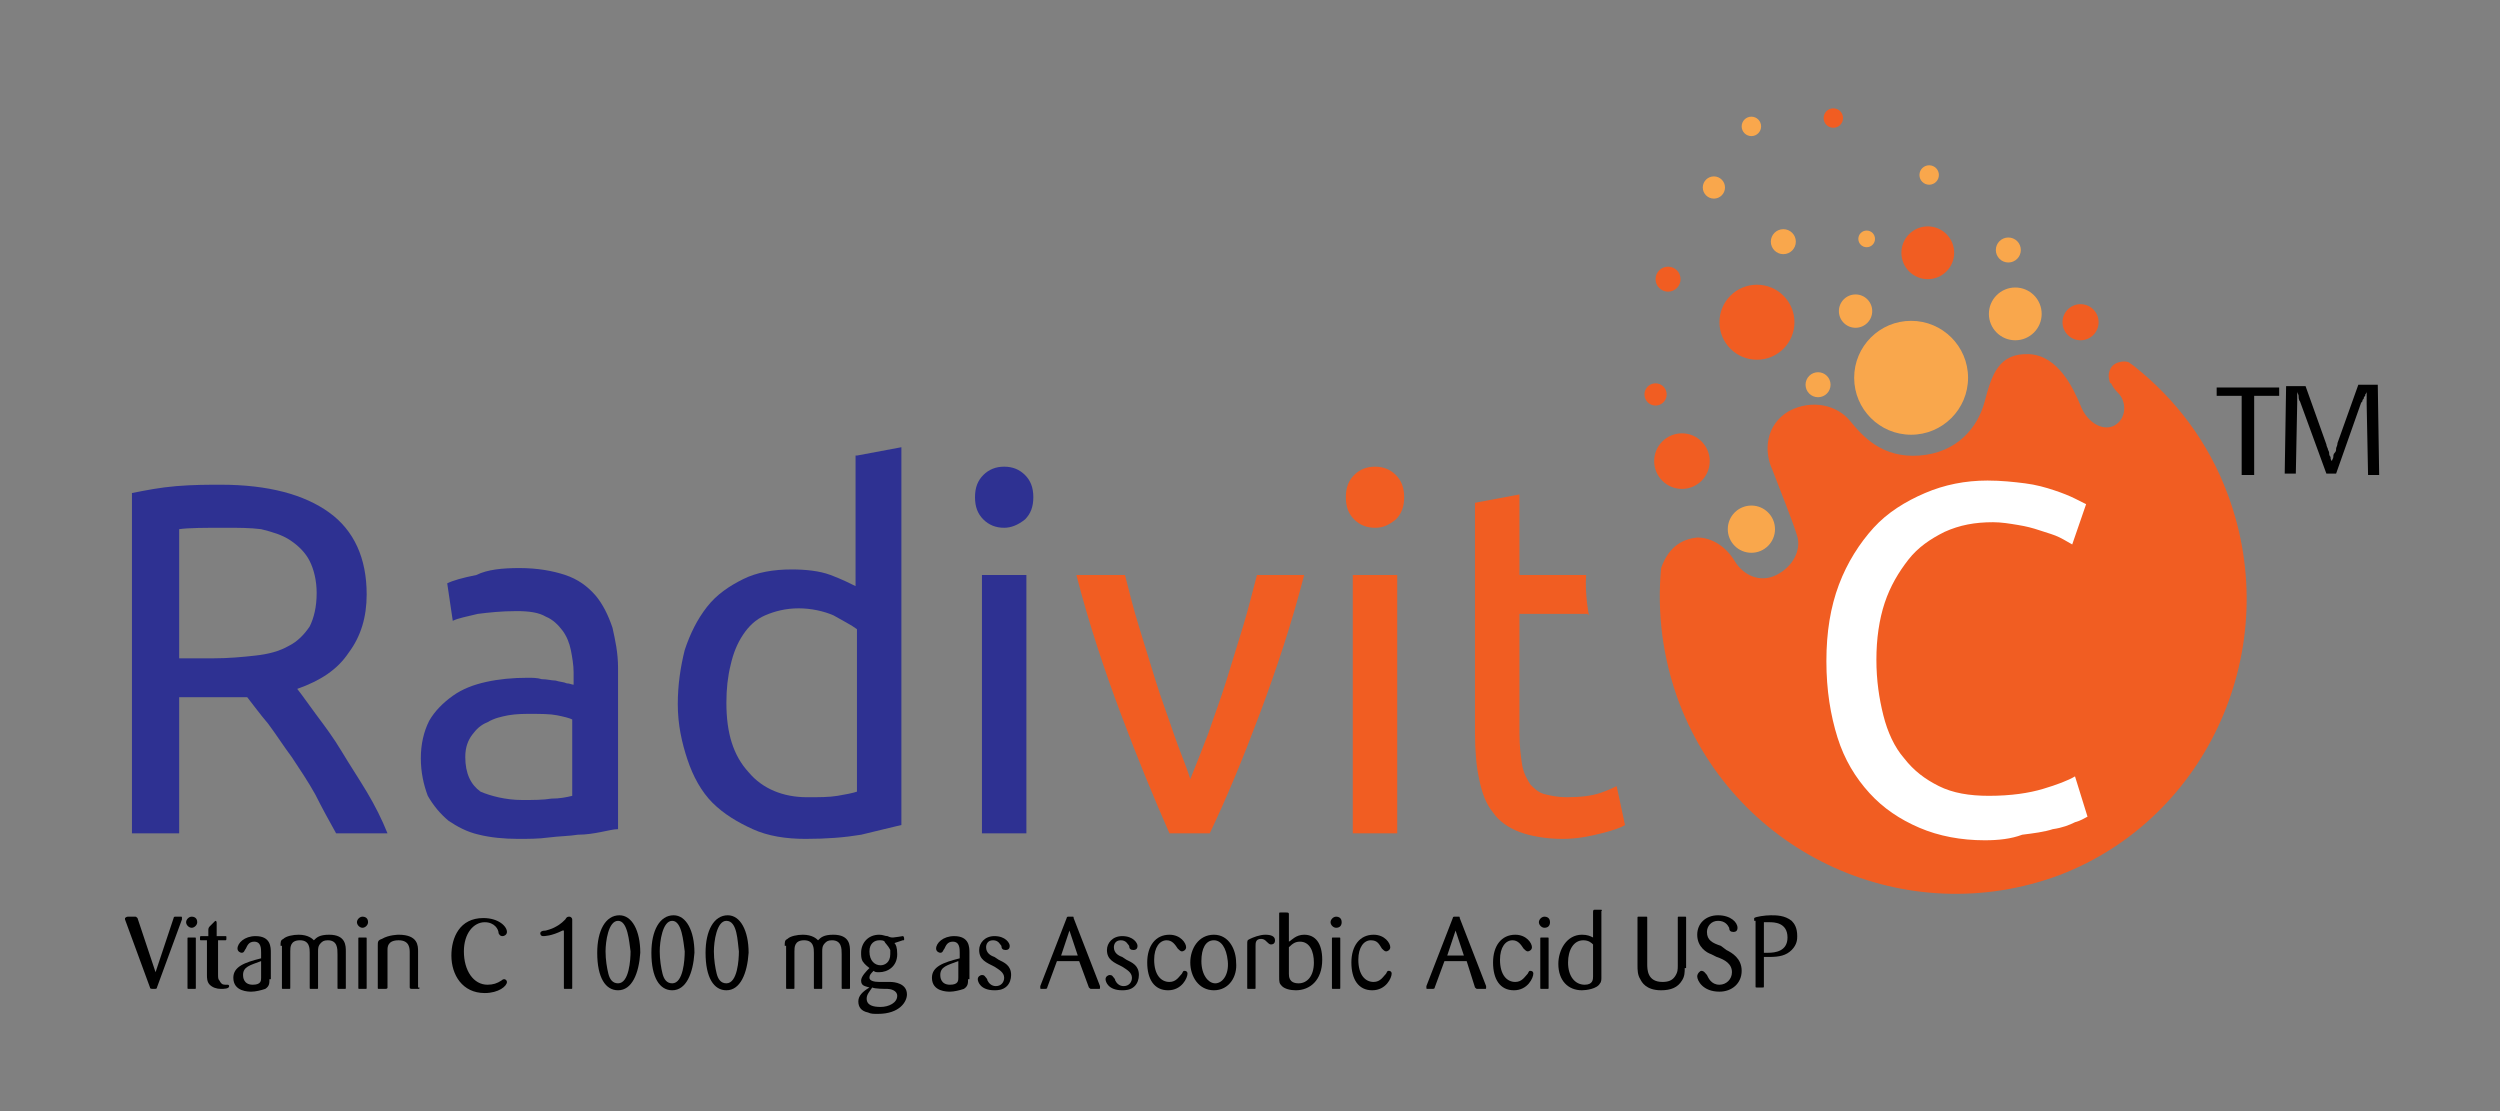 <?xml version="1.0" encoding="utf-8"?>
<!-- Generator: Adobe Illustrator 18.0.0, SVG Export Plug-In . SVG Version: 6.00 Build 0)  -->
<!DOCTYPE svg PUBLIC "-//W3C//DTD SVG 1.1//EN" "http://www.w3.org/Graphics/SVG/1.1/DTD/svg11.dtd">
<svg version="1.1" id="Layer_1" xmlns="http://www.w3.org/2000/svg" xmlns:xlink="http://www.w3.org/1999/xlink" x="0px" y="0px"
	 viewBox="0 0 180 80" enable-background="new 0 0 180 80" xml:space="preserve">
<rect x="0" y="0" width="180" height="80" fill="#808080" stroke="none"/>
<g>
	<g>
		<g>
			<circle fill="#F15D22" cx="149.8" cy="23.2" r="1.3"/>
			<circle fill="#F9A74C" cx="145.1" cy="22.6" r="1.9"/>
			<circle fill="#F9A74C" cx="137.6" cy="27.2" r="4.1"/>
			<circle fill="#F15D22" cx="138.8" cy="18.2" r="1.9"/>
			<circle fill="#F9A74C" cx="133.6" cy="22.4" r="1.2"/>
			<circle fill="#F9A74C" cx="128.4" cy="17.4" r="0.9"/>
			<circle fill="#F9A74C" cx="130.9" cy="27.7" r="0.9"/>
			<circle fill="#F15D22" cx="121.1" cy="33.2" r="2"/>
			<circle fill="#F15D22" cx="119.2" cy="28.4" r="0.8"/>
			<circle fill="#F9A74C" cx="126.1" cy="38.1" r="1.7"/>
			<circle fill="#F9A74C" cx="123.4" cy="13.5" r="0.8"/>
			<circle fill="#F15D22" cx="120.1" cy="20.1" r="0.9"/>
			<circle fill="#F15D22" cx="126.5" cy="23.2" r="2.7"/>
			<circle fill="#F9A74C" cx="144.6" cy="18" r="0.9"/>
			<circle fill="#F9A74C" cx="126.1" cy="9.1" r="0.7"/>
			<circle fill="#F9A74C" cx="138.9" cy="12.6" r="0.7"/>
			<circle fill="#F9A74C" cx="134.4" cy="17.2" r="0.6"/>
			<circle fill="#F15D22" cx="132" cy="8.5" r="0.7"/>
			<g>
				<path fill="#F9A74C" d="M153.2,26.1c0.1,0.1,0.3,0.2,0.4,0.3C153.5,26.3,153.4,26.2,153.2,26.1z"/>
				<path fill="#F15D22" d="M160.4,35.6c-1.4-3.8-3.8-6.9-6.7-9.2c-0.1-0.1-0.3-0.2-0.4-0.3c-0.2-0.1-0.5-0.1-0.8,0
					c-0.6,0.2-0.8,0.8-0.6,1.4c0,0,0,0.1,0.1,0.1c0.1,0.2,0.2,0.4,0.6,0.8c0.5,0.6,0.5,1.7-0.3,2.2c-0.8,0.5-2-0.1-2.5-1.4
					c-0.5-1.2-1.6-3.6-3.7-3.7c-2.2-0.1-2.7,1.5-3.2,3.4c-0.5,1.9-2,3.7-4.7,3.9c-2.7,0.2-4.1-1.4-5-2.5c-0.9-1.1-2.7-1.6-4.4-0.7
					c-1.7,1-1.8,2.9-1.2,4.2c0.5,1.3,1.5,3.8,1.8,4.8c0.3,1-0.3,2.2-1.5,2.8c-1.2,0.6-2.4,0-3-1c-0.6-1-1.6-1.7-2.7-1.7
					c-0.9,0.1-2,0.5-2.6,2.2c-0.3,3.2,0.1,6.5,1.3,9.7c4.2,11,16.4,16.5,27.4,12.4C159,58.9,164.5,46.6,160.4,35.6z"/>
			</g>
		</g>
		<g>
			<g>
				<path d="M11.2,70l1.3-3.9c0-0.1,0.1-0.1,0.1-0.1h0.4c0.1,0,0.1,0,0.1,0.1c0,0,0,0.1,0,0.1l-1.8,4.9c0,0.1-0.1,0.1-0.2,0.1
					c-0.2,0-0.3,0-0.3-0.1l-1.8-4.9c0-0.1,0-0.1,0-0.1C9.1,66,9.2,66,9.2,66h0.5c0.1,0,0.1,0,0.2,0.1L11.2,70z"/>
				<path d="M13.8,66.8c-0.2,0-0.4-0.2-0.4-0.4c0-0.2,0.2-0.4,0.4-0.4c0.2,0,0.4,0.1,0.4,0.4C14.2,66.6,14,66.8,13.8,66.8z
					 M14.1,71.1c0,0.1,0,0.1-0.1,0.1h-0.4c-0.1,0-0.1,0-0.1-0.1v-3.5c0-0.1,0-0.1,0.1-0.1h0.4c0.1,0,0.1,0,0.1,0.1V71.1z"/>
				<path d="M15.7,67.7v2.4c0,0.3,0,0.4,0.1,0.5c0.1,0.2,0.2,0.3,0.4,0.3c0,0,0.2,0,0.2,0c0.1,0,0.1,0.1,0.1,0.1
					c0,0.2-0.4,0.2-0.6,0.2c-0.3,0-0.6-0.1-0.8-0.3c-0.2-0.2-0.2-0.5-0.2-0.7v-2.5h-0.4c-0.1,0-0.1,0-0.1-0.1c0-0.2,0-0.2,0.1-0.2
					H15V67c0-0.1,0-0.2,0.1-0.3l0.3-0.3c0.1-0.1,0.1-0.1,0.1-0.1c0.1,0,0.1,0.1,0.1,0.2v0.9h0.6c0.1,0,0.1,0,0.1,0.1
					c0,0.2,0,0.2-0.1,0.2H15.7z"/>
				<path d="M19.4,70.5c0,0.3,0,0.5-0.3,0.7c-0.3,0.1-0.7,0.2-1,0.2c-0.2,0-1.3,0-1.3-1c0-0.8,0.8-1.1,2-1.4v-0.4
					c0-0.3,0-0.8-0.5-0.8c-0.4,0-0.5,0.3-0.6,0.5c-0.1,0.1-0.1,0.3-0.3,0.3c-0.1,0-0.3-0.1-0.3-0.3c0-0.4,0.5-0.9,1.3-0.9
					c1.1,0,1.1,0.8,1.1,1.2V70.5z M18.8,69.2c-0.8,0.3-1.3,0.4-1.3,1c0,0.1,0,0.7,0.7,0.7c0.6,0,0.6-0.3,0.6-0.5V69.2z"/>
				<path d="M20.2,68.1c0-0.3,0-0.4,0.2-0.5c0.2-0.2,0.7-0.3,1.1-0.3c0.7,0,1,0.3,1.1,0.4c0.2-0.2,0.4-0.4,1.1-0.4
					c1.2,0,1.2,0.8,1.2,1.2v2.6c0,0.1,0,0.1-0.1,0.1h-0.4c-0.1,0-0.1,0-0.1-0.1v-2.4c0-0.4,0-1-0.7-1c-0.3,0-0.4,0.1-0.5,0.2
					c-0.2,0.2-0.2,0.4-0.2,0.6v2.6c0,0.1,0,0.1-0.1,0.1h-0.4c-0.1,0-0.1,0-0.1-0.1v-2.5c0-0.3,0-0.9-0.7-0.9c-0.7,0-0.7,0.5-0.7,0.8
					v2.6c0,0.1,0,0.1-0.1,0.1h-0.4c-0.1,0-0.1,0-0.1-0.1V68.1z"/>
				<path d="M26.1,66.8c-0.2,0-0.4-0.2-0.4-0.4c0-0.2,0.2-0.4,0.4-0.4c0.2,0,0.4,0.1,0.4,0.4C26.5,66.6,26.3,66.8,26.1,66.8z
					 M26.4,71.1c0,0.1,0,0.1-0.1,0.1h-0.4c-0.1,0-0.1,0-0.1-0.1v-3.5c0-0.1,0-0.1,0.1-0.1h0.4c0.1,0,0.1,0,0.1,0.1V71.1z"/>
				<path d="M30.2,71.1c0,0.1,0,0.1-0.1,0.1h-0.4c-0.1,0-0.2,0-0.2-0.1v-2.5c0-0.3,0-0.9-0.8-0.9c-0.8,0-0.8,0.5-0.8,0.7v2.7
					c0,0.1-0.1,0.1-0.2,0.1h-0.4c-0.1,0-0.1,0-0.1-0.1v-3c0-0.3,0-0.4,0.3-0.5c0.5-0.3,1.2-0.3,1.2-0.3c1.4,0,1.4,0.8,1.4,1.2V71.1z
					"/>
				<path d="M34.9,66.4c-0.8,0-1.5,0.8-1.5,2.1c0,1.4,0.7,2.4,1.7,2.4c0.4,0,0.7-0.1,1-0.3c0.1-0.1,0.2-0.1,0.2-0.1
					c0.1,0,0.2,0.1,0.2,0.2c0,0.3-0.6,0.8-1.6,0.8c-1.6,0-2.4-1.3-2.4-2.7c0-1.3,0.6-2.7,2.3-2.7c1.1,0,1.7,0.6,1.7,1
					c0,0.2-0.2,0.3-0.3,0.3c-0.1,0-0.2,0-0.3-0.2C35.9,66.9,35.6,66.4,34.9,66.4z"/>
				<path d="M40.5,67c-0.8,0.4-1.3,0.4-1.4,0.4c-0.2,0-0.2-0.2-0.2-0.2c0-0.1,0.1-0.2,0.4-0.2c0.8-0.2,1.2-0.6,1.4-0.8
					C40.8,66,40.9,66,41,66c0.1,0,0.2,0.1,0.2,0.2v4.9c0,0.1,0,0.1-0.1,0.1h-0.4c-0.1,0-0.1,0-0.1-0.1V67z"/>
				<path d="M44.5,71.3c-0.9,0-1.5-0.9-1.5-2.7c0-1.6,0.6-2.7,1.6-2.7c0.9,0,1.5,1.1,1.5,2.7C46,70.1,45.5,71.3,44.5,71.3z
					 M44.5,66.3c-0.7,0-0.9,1.5-0.9,2.2c0,0.6,0.1,1.2,0.2,1.6c0.1,0.4,0.3,0.7,0.7,0.7c0.8,0,0.9-1.7,0.9-2.3
					C45.3,67.8,45.2,66.3,44.5,66.3z"/>
				<path d="M48.4,71.3c-0.9,0-1.5-0.9-1.5-2.7c0-1.6,0.6-2.7,1.6-2.7c0.9,0,1.5,1.1,1.5,2.7C49.9,70.1,49.4,71.3,48.4,71.3z
					 M48.4,66.3c-0.7,0-0.9,1.5-0.9,2.2c0,0.6,0.1,1.2,0.2,1.6c0.1,0.4,0.3,0.7,0.7,0.7c0.8,0,0.9-1.7,0.9-2.3
					C49.2,67.8,49.1,66.3,48.4,66.3z"/>
				<path d="M52.3,71.3c-0.9,0-1.5-0.9-1.5-2.7c0-1.6,0.6-2.7,1.6-2.7c0.9,0,1.5,1.1,1.5,2.7C53.8,70.1,53.3,71.3,52.3,71.3z
					 M52.3,66.3c-0.7,0-0.9,1.5-0.9,2.2c0,0.6,0.1,1.2,0.2,1.6c0.1,0.4,0.3,0.7,0.7,0.7c0.8,0,0.9-1.7,0.9-2.3
					C53.1,67.8,53.1,66.3,52.3,66.3z"/>
				<path d="M56.5,68.1c0-0.3,0-0.4,0.2-0.5c0.2-0.2,0.7-0.3,1.1-0.3c0.7,0,1,0.3,1.1,0.4c0.2-0.2,0.4-0.4,1.1-0.4
					c1.2,0,1.2,0.8,1.2,1.2v2.6c0,0.1,0,0.1-0.1,0.1h-0.4c-0.1,0-0.1,0-0.1-0.1v-2.4c0-0.4,0-1-0.7-1c-0.3,0-0.4,0.1-0.5,0.2
					c-0.2,0.2-0.2,0.4-0.2,0.6v2.6c0,0.1,0,0.1-0.1,0.1h-0.4c-0.1,0-0.1,0-0.1-0.1v-2.5c0-0.3,0-0.9-0.7-0.9c-0.7,0-0.7,0.5-0.7,0.8
					v2.6c0,0.1,0,0.1-0.1,0.1h-0.4c-0.1,0-0.1,0-0.1-0.1V68.1z"/>
				<path d="M64.4,67.9c0.1,0.1,0.2,0.3,0.2,0.8c0,0.9-0.7,1.3-1.3,1.3c-0.2,0-0.3,0-0.4-0.1c-0.2,0.2-0.3,0.3-0.3,0.5
					c0,0.2,0.3,0.3,0.7,0.3l0.8,0c0.3,0,1.2,0.1,1.2,0.9c0,0.5-0.5,1.4-2.1,1.4c-0.3,0-0.5,0-0.7-0.1c-0.5-0.1-0.7-0.4-0.7-0.8
					c0-0.4,0.3-0.7,0.8-1C62.3,71,62,71,62,70.6c0-0.3,0.4-0.7,0.6-0.9c-0.1-0.1-0.3-0.2-0.5-0.5C62,69,62,68.8,62,68.6
					c0-0.7,0.5-1.3,1.3-1.3c0.3,0,0.4,0.1,0.6,0.1c0.2,0.1,0.3,0.1,0.4,0.1c0.1,0,0.7-0.1,0.7-0.1c0.1,0,0.1,0.2,0.1,0.2
					c0,0.1,0,0.1-0.1,0.1L64.4,67.9z M62.4,71.9c0,0.5,0.5,0.6,1,0.6c0.6,0,1.2-0.3,1.2-0.8c0-0.4-0.5-0.5-0.7-0.5
					c-0.2,0-0.9,0-1.1-0.1C62.6,71.4,62.4,71.6,62.4,71.9z M63.7,67.8c-0.1-0.1-0.2-0.1-0.4-0.1c-0.3,0-0.7,0.2-0.7,0.8
					c0,0.7,0.4,1,0.8,1c0.3,0,0.7-0.2,0.7-0.8c0-0.1,0-0.2,0-0.3C63.9,68,63.7,67.9,63.7,67.8z"/>
				<path d="M69.7,70.5c0,0.3,0,0.5-0.3,0.7c-0.3,0.1-0.7,0.2-1,0.2c-0.2,0-1.3,0-1.3-1c0-0.8,0.8-1.1,2-1.4v-0.4
					c0-0.3,0-0.8-0.5-0.8c-0.4,0-0.5,0.3-0.6,0.5c-0.1,0.1-0.1,0.3-0.3,0.3c-0.1,0-0.3-0.1-0.3-0.3c0-0.4,0.5-0.9,1.3-0.9
					c1.1,0,1.1,0.8,1.1,1.2V70.5z M69,69.2c-0.8,0.3-1.3,0.4-1.3,1c0,0.1,0,0.7,0.7,0.7c0.6,0,0.6-0.3,0.6-0.5V69.2z"/>
				<path d="M71.9,69.1c0.4,0.2,0.9,0.4,0.9,1.1c0,0.3-0.1,0.6-0.3,0.8c-0.3,0.3-0.7,0.3-0.9,0.3c-1,0-1.2-0.6-1.2-0.8
					c0-0.2,0.2-0.3,0.3-0.3c0.2,0,0.2,0.1,0.3,0.2c0,0,0.1,0.1,0.1,0.2c0.1,0.2,0.3,0.4,0.6,0.4c0.4,0,0.6-0.3,0.6-0.6
					c0-0.4-0.4-0.6-0.7-0.8c-0.6-0.3-1.1-0.5-1.1-1.2c0-0.5,0.4-1,1.1-1c0.8,0,1.1,0.5,1.1,0.7c0,0.2-0.1,0.3-0.3,0.3
					c-0.2,0-0.3-0.1-0.3-0.3c-0.1-0.1-0.2-0.4-0.6-0.4c-0.4,0-0.5,0.3-0.5,0.5c0,0.4,0.3,0.6,0.6,0.7L71.9,69.1z"/>
				<path d="M77.7,69.2h-1.6l-0.7,1.9c0,0.1-0.1,0.1-0.2,0.1H75c-0.1,0-0.1,0-0.1-0.1c0,0,0-0.1,0-0.1l1.9-4.9
					c0-0.1,0.1-0.1,0.1-0.1h0.3c0.1,0,0.1,0,0.1,0.1l1.9,4.9c0,0,0,0.1,0,0.1c0,0.1,0,0.1-0.1,0.1h-0.5c-0.1,0-0.1,0-0.2-0.1
					L77.7,69.2z M77.6,68.8L77,67l-0.6,1.8H77.6z"/>
				<path d="M105.6,69.2H104l-0.7,1.9c0,0.1-0.1,0.1-0.2,0.1h-0.3c-0.1,0-0.1,0-0.1-0.1c0,0,0-0.1,0-0.1l1.9-4.9
					c0-0.1,0.1-0.1,0.1-0.1h0.3c0.1,0,0.1,0,0.1,0.1l1.9,4.9c0,0,0,0.1,0,0.1c0,0.1,0,0.1-0.1,0.1h-0.5c-0.1,0-0.1,0-0.2-0.1
					L105.6,69.2z M105.4,68.8l-0.6-1.8l-0.6,1.8H105.4z"/>
				<path d="M81.1,69.1c0.4,0.2,0.9,0.4,0.9,1.1c0,0.3-0.1,0.6-0.3,0.8c-0.3,0.3-0.7,0.3-0.9,0.3c-1,0-1.2-0.6-1.2-0.8
					c0-0.2,0.2-0.3,0.3-0.3c0.2,0,0.2,0.1,0.3,0.2c0,0,0.1,0.1,0.1,0.2c0.1,0.2,0.3,0.4,0.6,0.4c0.4,0,0.6-0.3,0.6-0.6
					c0-0.4-0.4-0.6-0.7-0.8c-0.6-0.3-1.1-0.5-1.1-1.2c0-0.5,0.4-1,1.1-1c0.8,0,1.1,0.5,1.1,0.7c0,0.2-0.1,0.3-0.3,0.3
					c-0.2,0-0.3-0.1-0.3-0.3c-0.1-0.1-0.2-0.4-0.6-0.4c-0.4,0-0.5,0.3-0.5,0.5c0,0.4,0.3,0.6,0.6,0.7L81.1,69.1z"/>
				<path d="M84,67.7c-0.5,0-0.9,0.5-0.9,1.4c0,1.1,0.5,1.6,1.1,1.6c0.5,0,0.7-0.4,0.9-0.6c0.1-0.2,0.1-0.2,0.2-0.2
					c0,0,0.2,0,0.2,0.2c0,0.3-0.4,1.2-1.4,1.2c-1,0-1.5-0.8-1.5-2c0-1.2,0.6-2,1.6-2c0.8,0,1.2,0.6,1.2,0.9c0,0.2-0.2,0.3-0.3,0.3
					c-0.1,0-0.2-0.1-0.3-0.2C84.6,68,84.4,67.7,84,67.7z"/>
				<path d="M87.4,71.3c-1.1,0-1.7-1-1.7-2c0-1,0.6-2,1.7-2c1.1,0,1.6,1.1,1.6,2C89.1,70.3,88.5,71.3,87.4,71.3z M87.4,67.7
					c-0.6,0-0.9,0.6-0.9,1.5c0,1,0.5,1.6,1,1.6c0.5,0,1-0.6,0.9-1.6C88.3,68.2,87.9,67.7,87.4,67.7z"/>
				<path d="M90.4,71.1c0,0.1,0,0.1-0.1,0.1h-0.4c-0.1,0-0.1,0-0.1-0.1V68c0-0.3,0-0.3,0.2-0.4c0.2-0.1,0.7-0.3,1.1-0.3
					c0.4,0,0.7,0.1,0.7,0.4c0,0.2-0.1,0.3-0.3,0.3c-0.1,0-0.2-0.1-0.3-0.2c-0.1-0.1-0.2-0.2-0.4-0.2c-0.4,0-0.4,0.3-0.4,0.5V71.1z"
					/>
				<path d="M92.8,67.8c0.2-0.1,0.5-0.5,1.1-0.5c0.8,0,1.3,0.6,1.3,1.8c0,1.5-0.9,2.2-1.9,2.2c-0.4,0-0.8-0.1-1-0.3
					c-0.2-0.2-0.2-0.3-0.2-0.7v-4.5c0-0.1,0-0.1,0.1-0.1h0.4c0.1,0,0.2,0,0.2,0.1V67.8z M92.8,70.1c0,0.2,0,0.7,0.7,0.7
					c0.6,0,1.1-0.5,1.1-1.5c0-0.8-0.3-1.5-1-1.5c-0.3,0-0.5,0.1-0.8,0.4V70.1z"/>
				<path d="M96.2,66.8c-0.2,0-0.4-0.2-0.4-0.4c0-0.2,0.2-0.4,0.4-0.4c0.2,0,0.4,0.1,0.4,0.4C96.6,66.6,96.5,66.8,96.2,66.8z
					 M96.5,71.1c0,0.1,0,0.1-0.1,0.1H96c-0.1,0-0.1,0-0.1-0.1v-3.5c0-0.1,0-0.1,0.1-0.1h0.4c0.1,0,0.1,0,0.1,0.1V71.1z"/>
				<path d="M98.7,67.7c-0.5,0-0.9,0.5-0.9,1.4c0,1.1,0.5,1.6,1.1,1.6c0.5,0,0.7-0.4,0.9-0.6c0.1-0.2,0.1-0.2,0.2-0.2
					c0,0,0.2,0,0.2,0.2c0,0.3-0.4,1.2-1.4,1.2c-1,0-1.5-0.8-1.5-2c0-1.2,0.6-2,1.6-2c0.8,0,1.2,0.6,1.2,0.9c0,0.2-0.2,0.3-0.3,0.3
					c-0.1,0-0.2-0.1-0.3-0.2C99.3,68,99.2,67.7,98.7,67.7z"/>
				<path d="M108.9,67.7c-0.5,0-0.9,0.5-0.9,1.4c0,1.1,0.5,1.6,1.1,1.6c0.5,0,0.7-0.4,0.9-0.6c0.1-0.2,0.1-0.2,0.2-0.2
					c0,0,0.2,0,0.2,0.2c0,0.3-0.4,1.2-1.4,1.2c-1,0-1.5-0.8-1.5-2c0-1.2,0.6-2,1.6-2c0.8,0,1.2,0.6,1.2,0.9c0,0.2-0.2,0.3-0.3,0.3
					c-0.1,0-0.2-0.1-0.3-0.2C109.5,68,109.3,67.7,108.9,67.7z"/>
				<path d="M111.2,66.8c-0.2,0-0.4-0.2-0.4-0.4c0-0.2,0.2-0.4,0.4-0.4c0.2,0,0.4,0.1,0.4,0.4C111.6,66.6,111.5,66.8,111.2,66.8z
					 M111.5,71.1c0,0.1,0,0.1-0.1,0.1H111c-0.1,0-0.1,0-0.1-0.1v-3.5c0-0.1,0-0.1,0.1-0.1h0.4c0.1,0,0.1,0,0.1,0.1V71.1z"/>
				<path d="M115.3,70.4c0,0.1,0,0.3-0.1,0.4c-0.2,0.4-1,0.5-1.3,0.5c-1,0-1.7-0.7-1.7-1.9c0-1,0.6-2.1,1.7-2.1
					c0.4,0,0.6,0.1,0.8,0.2v-1.8c0-0.1,0-0.2,0.1-0.2h0.4c0.1,0,0.2,0,0.1,0.1V70.4z M114.7,68c-0.1-0.1-0.3-0.3-0.7-0.3
					c-0.7,0-1.1,0.7-1.1,1.6c0,1,0.5,1.6,1.2,1.6c0.6,0,0.6-0.4,0.6-0.6V68z"/>
				<path d="M121.3,69.7c0,0.3,0,0.6-0.2,0.9c-0.3,0.5-0.8,0.7-1.5,0.7c-1.1,0-1.4-0.6-1.5-0.8c-0.2-0.3-0.2-0.7-0.2-1v-3.4
					c0-0.1,0-0.1,0.1-0.1h0.5c0.1,0,0.1,0,0.1,0.1v3.3c0,0.4,0,1.3,1.1,1.3c0.4,0,0.7-0.1,0.9-0.4c0.2-0.3,0.2-0.5,0.2-0.8v-3.4
					c0-0.1,0-0.1,0.1-0.1c0.1,0,0.3,0,0.4,0c0.1,0,0.1,0,0.1,0.1V69.7z"/>
				<path d="M124.3,68.4c0.4,0.2,1.1,0.6,1.1,1.5c0,0.9-0.7,1.5-1.6,1.5c-1.2,0-1.6-0.8-1.6-1.1c0-0.2,0.2-0.4,0.3-0.4
					c0.2,0,0.3,0.2,0.4,0.3c0.1,0.2,0.3,0.7,0.9,0.7c0.5,0,0.9-0.4,0.9-0.9c0-0.6-0.5-0.9-1.1-1.1l-0.4-0.2c-0.3-0.1-1-0.5-1-1.4
					c0-0.8,0.6-1.4,1.5-1.4c0.9,0,1.4,0.5,1.4,0.9c0,0.2-0.1,0.3-0.3,0.3s-0.3-0.1-0.3-0.3c-0.1-0.2-0.3-0.5-0.8-0.5
					c-0.5,0-0.8,0.4-0.8,0.8c0,0.6,0.4,0.8,1,1L124.3,68.4z"/>
				<path d="M126.3,66.3c0,0,0-0.1,0-0.2c0.1-0.1,0.8-0.2,1.2-0.2c0.4,0,1,0,1.5,0.4c0.2,0.2,0.4,0.5,0.4,1.1c0,0.2,0,0.6-0.4,1
					c-0.4,0.4-0.9,0.5-1.6,0.5c-0.2,0-0.3,0-0.4,0v2.1c0,0.1,0,0.1-0.1,0.1h-0.4c-0.1,0-0.1,0-0.1-0.1V66.3z M127,68.6
					c0.1,0,0.2,0,0.3,0c0.5,0,1.4-0.1,1.4-1.1c0-1.1-1-1.1-1.3-1.1c-0.2,0-0.3,0-0.4,0V68.6z"/>
			</g>
		</g>
		<g>
			<path fill="#2E3192" d="M21.4,49.6c0.4,0.5,0.8,1.1,1.4,1.9c0.6,0.8,1.2,1.6,1.8,2.6s1.2,1.9,1.8,2.9c0.6,1,1.1,2,1.5,3h-3.7
				c-0.5-0.9-1-1.8-1.5-2.8c-0.5-0.9-1.1-1.8-1.7-2.7c-0.6-0.8-1.1-1.6-1.7-2.4c-0.6-0.7-1.1-1.4-1.5-1.9c-0.3,0-0.6,0-0.9,0
				c-0.3,0-0.6,0-1,0h-3V60H9.5V35.5c1-0.2,2-0.4,3.2-0.5c1.2-0.1,2.3-0.1,3.2-0.1c3.4,0,6,0.7,7.8,2c1.8,1.3,2.7,3.3,2.7,5.9
				c0,1.6-0.4,3-1.3,4.2C24.3,48.2,23.1,49,21.4,49.6z M16.2,38c-1.4,0-2.6,0-3.3,0.1v9.3h2.4c1.2,0,2.2-0.1,3.1-0.2
				c0.9-0.1,1.7-0.3,2.4-0.7c0.6-0.3,1.1-0.8,1.5-1.4c0.3-0.6,0.5-1.4,0.5-2.4c0-0.9-0.2-1.7-0.5-2.3c-0.3-0.6-0.8-1.1-1.4-1.5
				c-0.6-0.4-1.3-0.6-2.1-0.8C18,38,17.2,38,16.2,38z"/>
			<path fill="#2E3192" d="M37.4,40.9c1.3,0,2.4,0.2,3.3,0.5c0.9,0.3,1.6,0.8,2.2,1.5c0.5,0.6,0.9,1.4,1.2,2.3
				c0.2,0.9,0.4,1.8,0.4,2.9v11.6c-0.3,0-0.7,0.1-1.2,0.2c-0.5,0.1-1.1,0.2-1.7,0.2c-0.6,0.1-1.3,0.1-2.1,0.2
				c-0.7,0.1-1.5,0.1-2.2,0.1c-1,0-2-0.1-2.8-0.3c-0.9-0.2-1.6-0.6-2.2-1c-0.6-0.5-1.1-1.1-1.5-1.8c-0.3-0.8-0.5-1.7-0.5-2.7
				c0-1,0.2-1.9,0.6-2.7c0.4-0.7,1-1.3,1.7-1.8c0.7-0.5,1.5-0.8,2.4-1c0.9-0.2,1.9-0.3,3-0.3c0.3,0,0.7,0,1,0.1c0.4,0,0.7,0.1,1,0.1
				c0.3,0.1,0.6,0.1,0.8,0.2c0.2,0,0.4,0.1,0.5,0.1v-0.9c0-0.5-0.1-1.1-0.2-1.6c-0.1-0.5-0.3-1-0.6-1.4c-0.3-0.4-0.7-0.8-1.2-1
				c-0.5-0.3-1.2-0.4-2.1-0.4c-1.1,0-2,0.1-2.8,0.2c-0.8,0.2-1.4,0.3-1.8,0.5l-0.4-2.7c0.4-0.2,1.1-0.4,2.1-0.6
				C35.1,41,36.2,40.9,37.4,40.9z M37.6,57.6c0.8,0,1.5,0,2.1-0.1c0.6,0,1.1-0.1,1.5-0.2v-5.5c-0.2-0.1-0.6-0.2-1.1-0.3
				c-0.5-0.1-1.2-0.1-1.9-0.1c-0.5,0-1,0-1.6,0.1c-0.5,0.1-1,0.2-1.5,0.5c-0.5,0.2-0.8,0.5-1.1,0.9s-0.5,0.9-0.5,1.6
				c0,1.2,0.4,2,1.1,2.5C35.3,57.3,36.4,57.6,37.6,57.6z"/>
			<path fill="#2E3192" d="M61.7,32.8l3.2-0.6v27.2c-0.8,0.2-1.7,0.4-2.9,0.7c-1.2,0.2-2.5,0.3-4,0.3c-1.4,0-2.7-0.2-3.8-0.7
				c-1.1-0.5-2.1-1.1-2.9-1.9c-0.8-0.8-1.4-1.9-1.8-3.1c-0.4-1.2-0.7-2.5-0.7-4c0-1.4,0.2-2.7,0.5-3.9c0.4-1.2,0.9-2.2,1.6-3.1
				c0.7-0.9,1.6-1.5,2.6-2c1-0.5,2.2-0.7,3.5-0.7c1,0,2,0.1,2.8,0.4c0.8,0.3,1.4,0.6,1.8,0.8V32.8z M61.7,45.3c-0.4-0.3-1-0.6-1.7-1
				c-0.7-0.3-1.6-0.5-2.5-0.5c-0.9,0-1.7,0.2-2.4,0.5c-0.7,0.3-1.2,0.8-1.6,1.4c-0.4,0.6-0.7,1.3-0.9,2.2c-0.2,0.8-0.3,1.7-0.3,2.7
				c0,2.2,0.5,3.8,1.6,5c1,1.2,2.5,1.8,4.2,1.8c0.9,0,1.6,0,2.2-0.1c0.6-0.1,1.1-0.2,1.4-0.3V45.3z"/>
			<path fill="#2E3192" d="M72.3,38c-0.6,0-1.1-0.2-1.5-0.6c-0.4-0.4-0.6-0.9-0.6-1.6c0-0.7,0.2-1.2,0.6-1.6
				c0.4-0.4,0.9-0.6,1.5-0.6c0.6,0,1.1,0.2,1.5,0.6c0.4,0.4,0.6,0.9,0.6,1.6c0,0.7-0.2,1.2-0.6,1.6C73.3,37.8,72.8,38,72.3,38z
				 M73.9,60h-3.2V41.4h3.2V60z"/>
			<path fill="#F15D22" d="M93.9,41.4c-0.9,3.5-2,6.8-3.2,10c-1.2,3.2-2.4,6.1-3.6,8.6h-2.9c-1.1-2.5-2.3-5.4-3.5-8.6
				c-1.2-3.2-2.3-6.5-3.2-10h3.5c0.3,1.2,0.6,2.4,1,3.7c0.4,1.3,0.8,2.6,1.2,3.9c0.4,1.3,0.9,2.6,1.3,3.8c0.4,1.2,0.9,2.3,1.2,3.3
				c0.4-1,0.8-2,1.3-3.3c0.4-1.2,0.9-2.5,1.3-3.8c0.4-1.3,0.8-2.6,1.2-3.9c0.4-1.3,0.7-2.6,1-3.7H93.9z"/>
			<path fill="#F15D22" d="M99,38c-0.6,0-1.1-0.2-1.5-0.6c-0.4-0.4-0.6-0.9-0.6-1.6c0-0.7,0.2-1.2,0.6-1.6c0.4-0.4,0.9-0.6,1.5-0.6
				c0.6,0,1.1,0.2,1.5,0.6c0.4,0.4,0.6,0.9,0.6,1.6c0,0.7-0.2,1.2-0.6,1.6C100,37.8,99.6,38,99,38z M100.6,60h-3.2V41.4h3.2V60z"/>
			<path fill="#F15D22" d="M114.3,44.2h-4.9v8.6c0,0.9,0.1,1.7,0.2,2.3c0.1,0.6,0.4,1.1,0.6,1.4c0.3,0.3,0.6,0.6,1.1,0.7
				c0.4,0.1,0.9,0.2,1.5,0.2c1,0,1.8-0.1,2.4-0.3c0.6-0.2,1-0.4,1.2-0.5l0.6,2.8c-0.3,0.2-0.9,0.4-1.7,0.6s-1.7,0.4-2.8,0.4
				c-1.2,0-2.3-0.2-3.1-0.5c-0.8-0.3-1.5-0.8-1.9-1.4c-0.5-0.6-0.8-1.4-1-2.4c-0.2-0.9-0.3-2-0.3-3.3V36.2l3.2-0.6v5.8h4.8
				c-0.1,1.4,0.2,2.9,0.2,2.9"/>
			<path fill="#FFFFFF" d="M142.9,60.5c-1.7,0-3.3-0.3-4.7-0.9c-1.4-0.6-2.6-1.4-3.6-2.5c-1-1.1-1.8-2.4-2.3-4
				c-0.5-1.6-0.8-3.4-0.8-5.5c0-2.1,0.3-3.9,0.9-5.5c0.6-1.6,1.5-3,2.5-4.1c1-1.1,2.3-1.9,3.7-2.5c1.4-0.6,2.9-0.9,4.5-0.9
				c1,0,1.9,0.1,2.7,0.2c0.8,0.1,1.5,0.3,2.1,0.5c0.6,0.2,1.1,0.4,1.5,0.6c0.4,0.2,0.6,0.3,0.8,0.4l-1,2.9c-0.2-0.1-0.5-0.3-0.9-0.5
				c-0.4-0.2-0.8-0.3-1.4-0.5s-1-0.3-1.6-0.4c-0.6-0.1-1.2-0.2-1.8-0.2c-1.3,0-2.4,0.2-3.5,0.7c-1,0.5-1.9,1.1-2.6,2
				c-0.7,0.9-1.3,1.9-1.7,3.1c-0.4,1.2-0.6,2.6-0.6,4.1c0,1.5,0.2,2.8,0.5,4c0.3,1.2,0.8,2.3,1.5,3.1c0.7,0.9,1.5,1.5,2.5,2
				c1,0.5,2.2,0.7,3.6,0.7c1.6,0,2.9-0.2,3.9-0.5c1-0.3,1.8-0.6,2.3-0.9l0.9,2.9c-0.2,0.1-0.5,0.3-0.9,0.4c-0.4,0.2-0.9,0.4-1.6,0.5
				c-0.6,0.2-1.4,0.3-2.2,0.4C144.8,60.4,143.9,60.5,142.9,60.5z"/>
		</g>
	</g>
	<g>
		<path d="M162.3,34.2h-0.9v-5.7h-1.8v-0.6h4.5v0.6h-1.8V34.2z"/>
		<path d="M171.3,34.2h-0.8l-0.1-5.1c0-0.1,0-0.1,0-0.2c0-0.1,0-0.1,0-0.2c0-0.1,0-0.1,0-0.2c0-0.1,0-0.2,0-0.3
			c0,0.1-0.1,0.2-0.1,0.2c0,0.1,0,0.1-0.1,0.2c0,0.1,0,0.1-0.1,0.2c0,0.1,0,0.1-0.1,0.2l-1.8,5.1h-0.7l-1.9-5.2
			c-0.1-0.1-0.1-0.3-0.1-0.4c0-0.1-0.1-0.2-0.1-0.3c0,0.1,0,0.2,0,0.2c0,0.1,0,0.1,0,0.2c0,0.1,0,0.1,0,0.2c0,0.1,0,0.1,0,0.2
			l-0.1,5.1h-0.8l0.1-6.3h1.4l1.5,4.2c0,0.1,0.1,0.3,0.1,0.3c0,0.1,0.1,0.2,0.1,0.3c0,0.1,0,0.2,0.1,0.3c0,0.1,0,0.2,0.1,0.3
			c0-0.1,0.1-0.2,0.1-0.3c0-0.1,0-0.2,0.1-0.3s0.1-0.2,0.1-0.3c0-0.1,0.1-0.2,0.1-0.4l1.5-4.2h1.4L171.3,34.2z"/>
	</g>
</g>
</svg>
